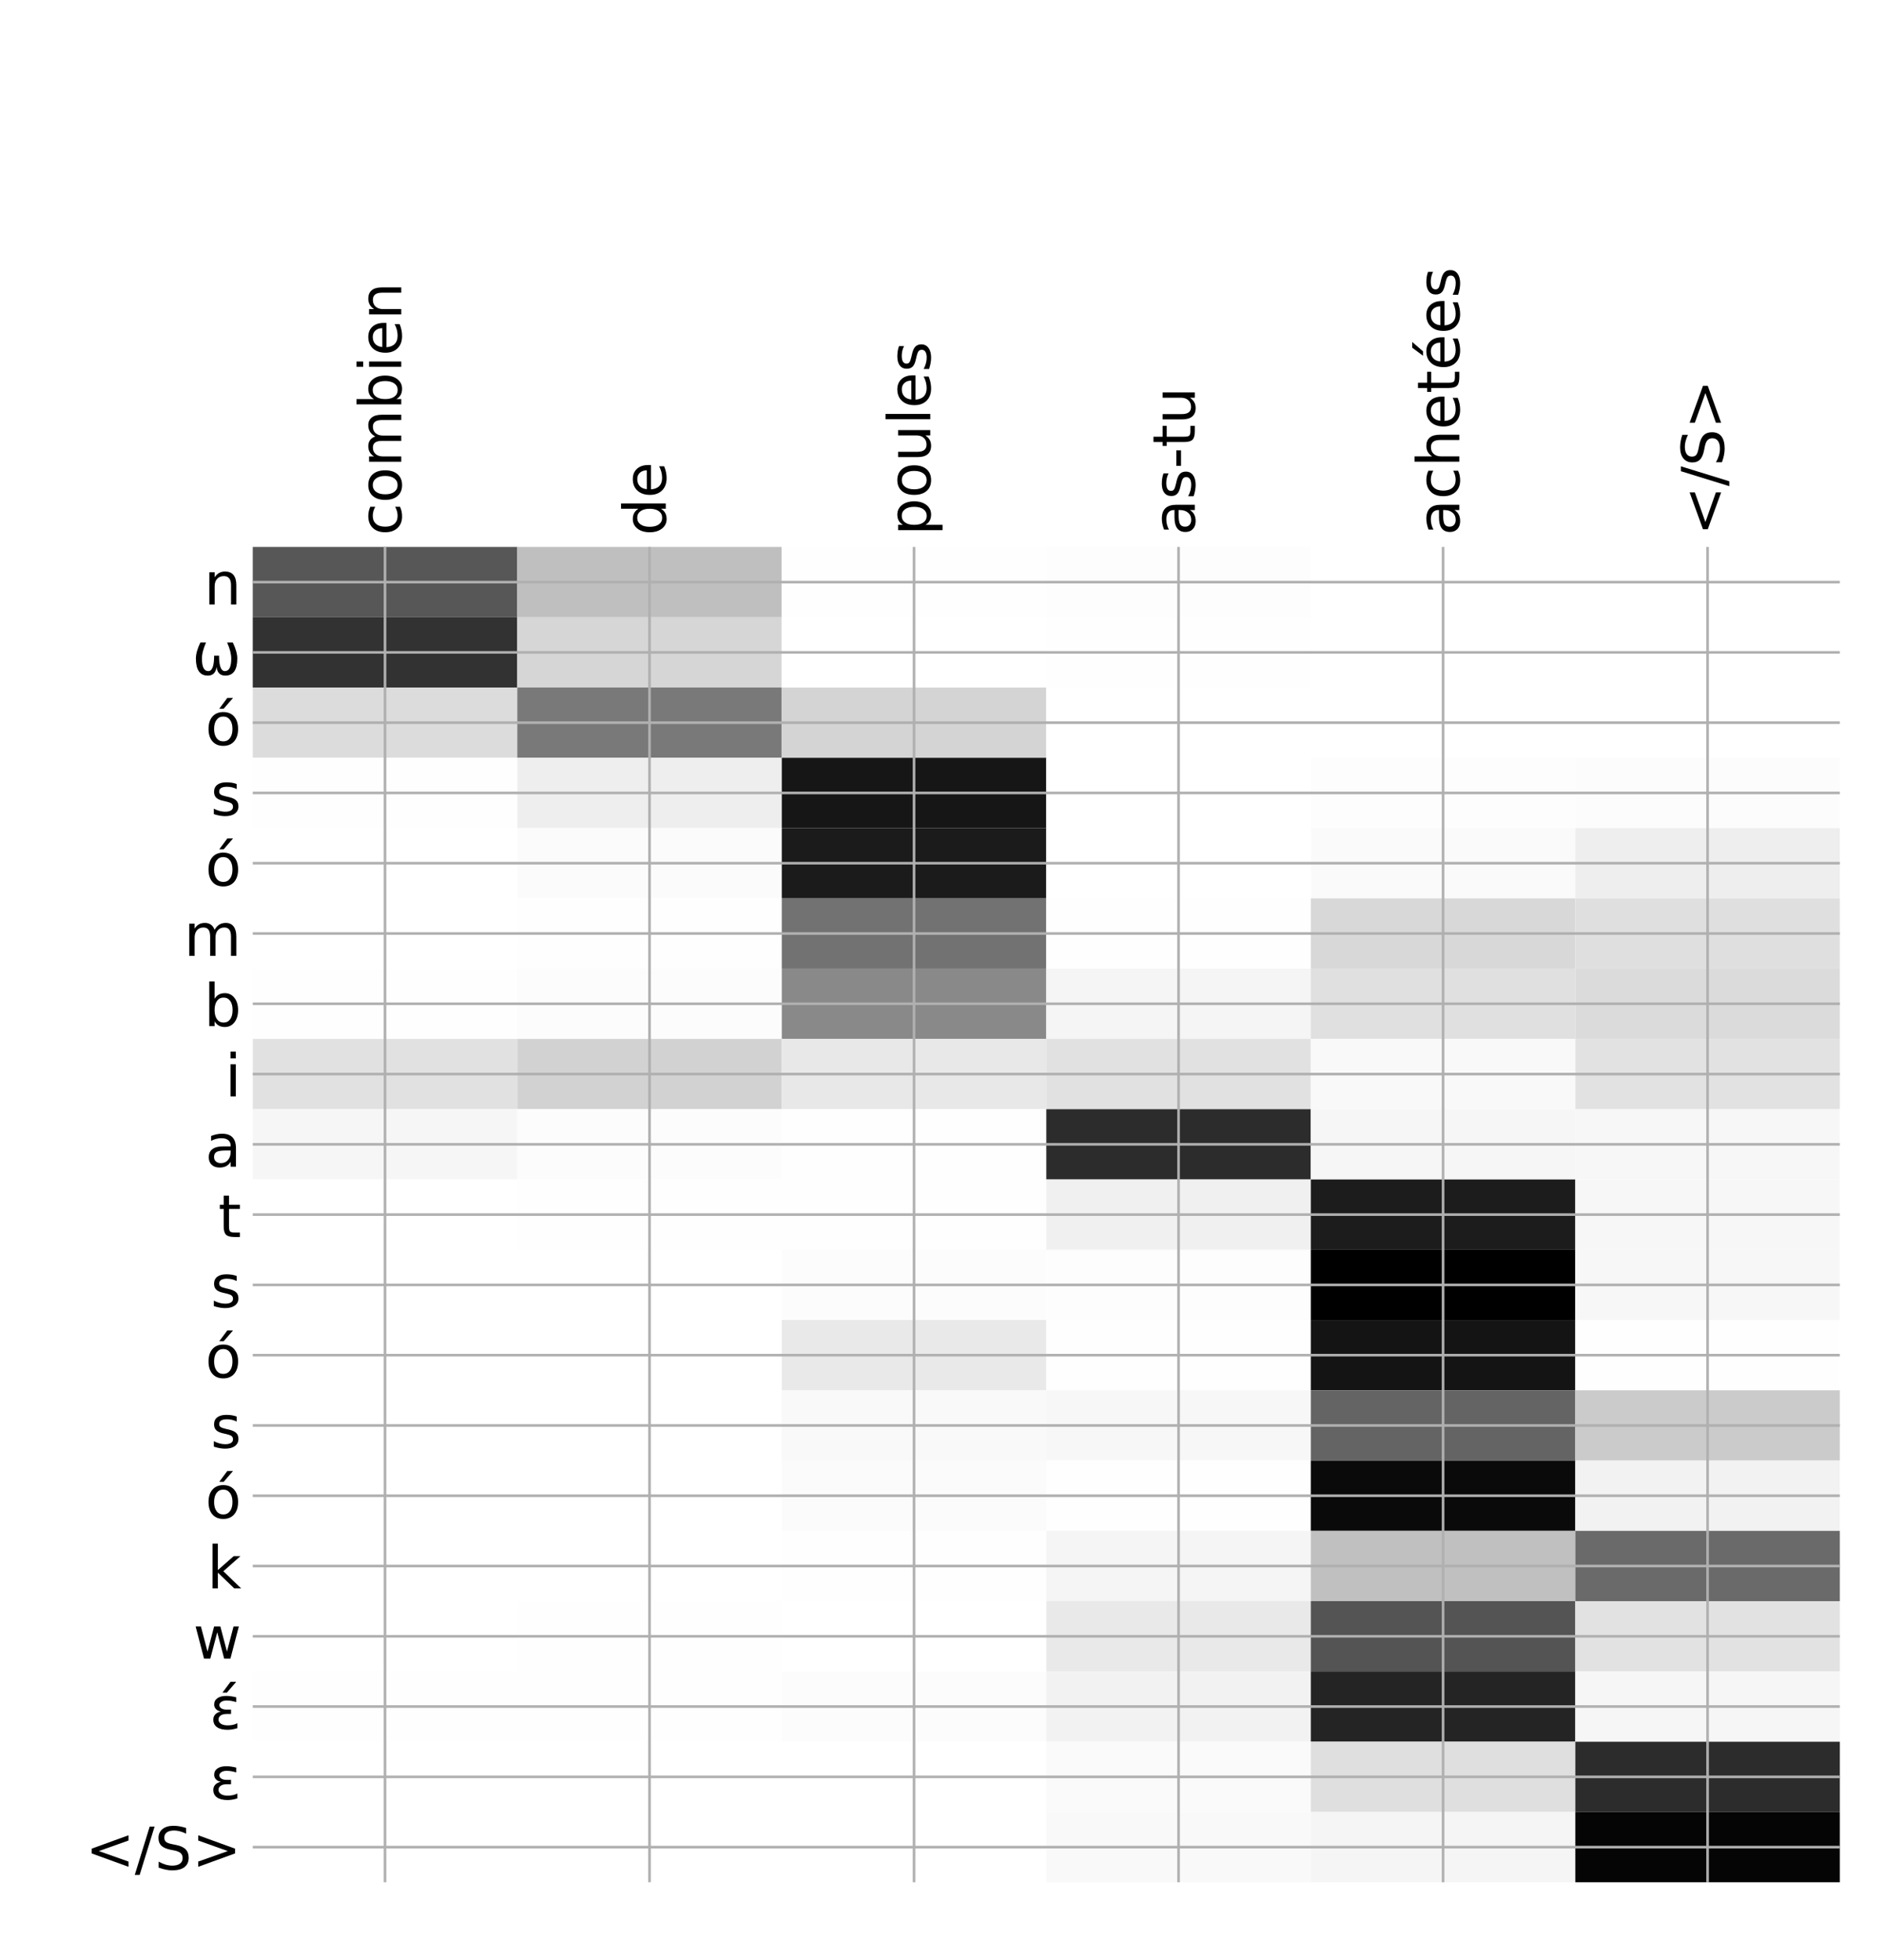 <?xml version="1.0" encoding="utf-8" standalone="no"?>
<!DOCTYPE svg PUBLIC "-//W3C//DTD SVG 1.1//EN"
  "http://www.w3.org/Graphics/SVG/1.1/DTD/svg11.dtd">
<!-- Created with matplotlib (http://matplotlib.org/) -->
<svg height="599pt" version="1.1" viewBox="0 0 576 599" width="576pt" xmlns="http://www.w3.org/2000/svg" xmlns:xlink="http://www.w3.org/1999/xlink">
 <defs>
  <style type="text/css">
*{stroke-linecap:butt;stroke-linejoin:round;}
  </style>
 </defs>
 <g id="figure_1">
  <g id="patch_1">
   <path d="M 0 600 
L 576 600 
L 576 0 
L 0 0 
z
" style="fill:#ffffff;"/>
  </g>
  <g id="axes_1">
   <g id="PolyCollection_1">
    <path clip-path="url(#p40f39c562b)" d="M 77.275 167.17 
L 77.275 188.65 
L 158.146 188.65 
L 158.146 167.17 
L 77.275 167.17 
z
" style="fill:#575757;"/>
    <path clip-path="url(#p40f39c562b)" d="M 158.146 167.17 
L 158.146 188.65 
L 239.017 188.65 
L 239.017 167.17 
L 158.146 167.17 
z
" style="fill:#bfbfbf;"/>
    <path clip-path="url(#p40f39c562b)" d="M 239.017 167.17 
L 239.017 188.65 
L 319.887 188.65 
L 319.887 167.17 
L 239.017 167.17 
z
" style="fill:#fefefe;"/>
    <path clip-path="url(#p40f39c562b)" d="M 319.887 167.17 
L 319.887 188.65 
L 400.758 188.65 
L 400.758 167.17 
L 319.887 167.17 
z
" style="fill:#fdfdfd;"/>
    <path clip-path="url(#p40f39c562b)" d="M 400.758 167.17 
L 400.758 188.65 
L 481.629 188.65 
L 481.629 167.17 
L 400.758 167.17 
z
" style="fill:#ffffff;"/>
    <path clip-path="url(#p40f39c562b)" d="M 481.629 167.17 
L 481.629 188.65 
L 562.5 188.65 
L 562.5 167.17 
L 481.629 167.17 
z
" style="fill:#ffffff;"/>
    <path clip-path="url(#p40f39c562b)" d="M 77.275 188.65 
L 77.275 210.129 
L 158.146 210.129 
L 158.146 188.65 
L 77.275 188.65 
z
" style="fill:#323232;"/>
    <path clip-path="url(#p40f39c562b)" d="M 158.146 188.65 
L 158.146 210.129 
L 239.017 210.129 
L 239.017 188.65 
L 158.146 188.65 
z
" style="fill:#d6d6d6;"/>
    <path clip-path="url(#p40f39c562b)" d="M 239.017 188.65 
L 239.017 210.129 
L 319.887 210.129 
L 319.887 188.65 
L 239.017 188.65 
z
" style="fill:#ffffff;"/>
    <path clip-path="url(#p40f39c562b)" d="M 319.887 188.65 
L 319.887 210.129 
L 400.758 210.129 
L 400.758 188.65 
L 319.887 188.65 
z
" style="fill:#fefefe;"/>
    <path clip-path="url(#p40f39c562b)" d="M 400.758 188.65 
L 400.758 210.129 
L 481.629 210.129 
L 481.629 188.65 
L 400.758 188.65 
z
" style="fill:#ffffff;"/>
    <path clip-path="url(#p40f39c562b)" d="M 481.629 188.65 
L 481.629 210.129 
L 562.5 210.129 
L 562.5 188.65 
L 481.629 188.65 
z
" style="fill:#ffffff;"/>
    <path clip-path="url(#p40f39c562b)" d="M 77.275 210.129 
L 77.275 231.609 
L 158.146 231.609 
L 158.146 210.129 
L 77.275 210.129 
z
" style="fill:#dcdcdc;"/>
    <path clip-path="url(#p40f39c562b)" d="M 158.146 210.129 
L 158.146 231.609 
L 239.017 231.609 
L 239.017 210.129 
L 158.146 210.129 
z
" style="fill:#797979;"/>
    <path clip-path="url(#p40f39c562b)" d="M 239.017 210.129 
L 239.017 231.609 
L 319.887 231.609 
L 319.887 210.129 
L 239.017 210.129 
z
" style="fill:#d4d4d4;"/>
    <path clip-path="url(#p40f39c562b)" d="M 319.887 210.129 
L 319.887 231.609 
L 400.758 231.609 
L 400.758 210.129 
L 319.887 210.129 
z
" style="fill:#ffffff;"/>
    <path clip-path="url(#p40f39c562b)" d="M 400.758 210.129 
L 400.758 231.609 
L 481.629 231.609 
L 481.629 210.129 
L 400.758 210.129 
z
" style="fill:#ffffff;"/>
    <path clip-path="url(#p40f39c562b)" d="M 481.629 210.129 
L 481.629 231.609 
L 562.5 231.609 
L 562.5 210.129 
L 481.629 210.129 
z
" style="fill:#ffffff;"/>
    <path clip-path="url(#p40f39c562b)" d="M 77.275 231.609 
L 77.275 253.089 
L 158.146 253.089 
L 158.146 231.609 
L 77.275 231.609 
z
" style="fill:#fefefe;"/>
    <path clip-path="url(#p40f39c562b)" d="M 158.146 231.609 
L 158.146 253.089 
L 239.017 253.089 
L 239.017 231.609 
L 158.146 231.609 
z
" style="fill:#eeeeee;"/>
    <path clip-path="url(#p40f39c562b)" d="M 239.017 231.609 
L 239.017 253.089 
L 319.887 253.089 
L 319.887 231.609 
L 239.017 231.609 
z
" style="fill:#161616;"/>
    <path clip-path="url(#p40f39c562b)" d="M 319.887 231.609 
L 319.887 253.089 
L 400.758 253.089 
L 400.758 231.609 
L 319.887 231.609 
z
" style="fill:#ffffff;"/>
    <path clip-path="url(#p40f39c562b)" d="M 400.758 231.609 
L 400.758 253.089 
L 481.629 253.089 
L 481.629 231.609 
L 400.758 231.609 
z
" style="fill:#fdfdfd;"/>
    <path clip-path="url(#p40f39c562b)" d="M 481.629 231.609 
L 481.629 253.089 
L 562.5 253.089 
L 562.5 231.609 
L 481.629 231.609 
z
" style="fill:#fcfcfc;"/>
    <path clip-path="url(#p40f39c562b)" d="M 77.275 253.089 
L 77.275 274.568 
L 158.146 274.568 
L 158.146 253.089 
L 77.275 253.089 
z
" style="fill:#ffffff;"/>
    <path clip-path="url(#p40f39c562b)" d="M 158.146 253.089 
L 158.146 274.568 
L 239.017 274.568 
L 239.017 253.089 
L 158.146 253.089 
z
" style="fill:#fbfbfb;"/>
    <path clip-path="url(#p40f39c562b)" d="M 239.017 253.089 
L 239.017 274.568 
L 319.887 274.568 
L 319.887 253.089 
L 239.017 253.089 
z
" style="fill:#1b1b1b;"/>
    <path clip-path="url(#p40f39c562b)" d="M 319.887 253.089 
L 319.887 274.568 
L 400.758 274.568 
L 400.758 253.089 
L 319.887 253.089 
z
" style="fill:#ffffff;"/>
    <path clip-path="url(#p40f39c562b)" d="M 400.758 253.089 
L 400.758 274.568 
L 481.629 274.568 
L 481.629 253.089 
L 400.758 253.089 
z
" style="fill:#fafafa;"/>
    <path clip-path="url(#p40f39c562b)" d="M 481.629 253.089 
L 481.629 274.568 
L 562.5 274.568 
L 562.5 253.089 
L 481.629 253.089 
z
" style="fill:#eeeeee;"/>
    <path clip-path="url(#p40f39c562b)" d="M 77.275 274.568 
L 77.275 296.048 
L 158.146 296.048 
L 158.146 274.568 
L 77.275 274.568 
z
" style="fill:#ffffff;"/>
    <path clip-path="url(#p40f39c562b)" d="M 158.146 274.568 
L 158.146 296.048 
L 239.017 296.048 
L 239.017 274.568 
L 158.146 274.568 
z
" style="fill:#fefefe;"/>
    <path clip-path="url(#p40f39c562b)" d="M 239.017 274.568 
L 239.017 296.048 
L 319.887 296.048 
L 319.887 274.568 
L 239.017 274.568 
z
" style="fill:#727272;"/>
    <path clip-path="url(#p40f39c562b)" d="M 319.887 274.568 
L 319.887 296.048 
L 400.758 296.048 
L 400.758 274.568 
L 319.887 274.568 
z
" style="fill:#fefefe;"/>
    <path clip-path="url(#p40f39c562b)" d="M 400.758 274.568 
L 400.758 296.048 
L 481.629 296.048 
L 481.629 274.568 
L 400.758 274.568 
z
" style="fill:#d8d8d8;"/>
    <path clip-path="url(#p40f39c562b)" d="M 481.629 274.568 
L 481.629 296.048 
L 562.5 296.048 
L 562.5 274.568 
L 481.629 274.568 
z
" style="fill:#dfdfdf;"/>
    <path clip-path="url(#p40f39c562b)" d="M 77.275 296.048 
L 77.275 317.527 
L 158.146 317.527 
L 158.146 296.048 
L 77.275 296.048 
z
" style="fill:#fefefe;"/>
    <path clip-path="url(#p40f39c562b)" d="M 158.146 296.048 
L 158.146 317.527 
L 239.017 317.527 
L 239.017 296.048 
L 158.146 296.048 
z
" style="fill:#fcfcfc;"/>
    <path clip-path="url(#p40f39c562b)" d="M 239.017 296.048 
L 239.017 317.527 
L 319.887 317.527 
L 319.887 296.048 
L 239.017 296.048 
z
" style="fill:#898989;"/>
    <path clip-path="url(#p40f39c562b)" d="M 319.887 296.048 
L 319.887 317.527 
L 400.758 317.527 
L 400.758 296.048 
L 319.887 296.048 
z
" style="fill:#f5f5f5;"/>
    <path clip-path="url(#p40f39c562b)" d="M 400.758 296.048 
L 400.758 317.527 
L 481.629 317.527 
L 481.629 296.048 
L 400.758 296.048 
z
" style="fill:#e0e0e0;"/>
    <path clip-path="url(#p40f39c562b)" d="M 481.629 296.048 
L 481.629 317.527 
L 562.5 317.527 
L 562.5 296.048 
L 481.629 296.048 
z
" style="fill:#dbdbdb;"/>
    <path clip-path="url(#p40f39c562b)" d="M 77.275 317.527 
L 77.275 339.007 
L 158.146 339.007 
L 158.146 317.527 
L 77.275 317.527 
z
" style="fill:#e1e1e1;"/>
    <path clip-path="url(#p40f39c562b)" d="M 158.146 317.527 
L 158.146 339.007 
L 239.017 339.007 
L 239.017 317.527 
L 158.146 317.527 
z
" style="fill:#d2d2d2;"/>
    <path clip-path="url(#p40f39c562b)" d="M 239.017 317.527 
L 239.017 339.007 
L 319.887 339.007 
L 319.887 317.527 
L 239.017 317.527 
z
" style="fill:#e8e8e8;"/>
    <path clip-path="url(#p40f39c562b)" d="M 319.887 317.527 
L 319.887 339.007 
L 400.758 339.007 
L 400.758 317.527 
L 319.887 317.527 
z
" style="fill:#e1e1e1;"/>
    <path clip-path="url(#p40f39c562b)" d="M 400.758 317.527 
L 400.758 339.007 
L 481.629 339.007 
L 481.629 317.527 
L 400.758 317.527 
z
" style="fill:#f9f9f9;"/>
    <path clip-path="url(#p40f39c562b)" d="M 481.629 317.527 
L 481.629 339.007 
L 562.5 339.007 
L 562.5 317.527 
L 481.629 317.527 
z
" style="fill:#e2e2e2;"/>
    <path clip-path="url(#p40f39c562b)" d="M 77.275 339.007 
L 77.275 360.487 
L 158.146 360.487 
L 158.146 339.007 
L 77.275 339.007 
z
" style="fill:#f6f6f6;"/>
    <path clip-path="url(#p40f39c562b)" d="M 158.146 339.007 
L 158.146 360.487 
L 239.017 360.487 
L 239.017 339.007 
L 158.146 339.007 
z
" style="fill:#fcfcfc;"/>
    <path clip-path="url(#p40f39c562b)" d="M 239.017 339.007 
L 239.017 360.487 
L 319.887 360.487 
L 319.887 339.007 
L 239.017 339.007 
z
" style="fill:#fefefe;"/>
    <path clip-path="url(#p40f39c562b)" d="M 319.887 339.007 
L 319.887 360.487 
L 400.758 360.487 
L 400.758 339.007 
L 319.887 339.007 
z
" style="fill:#2c2c2c;"/>
    <path clip-path="url(#p40f39c562b)" d="M 400.758 339.007 
L 400.758 360.487 
L 481.629 360.487 
L 481.629 339.007 
L 400.758 339.007 
z
" style="fill:#f6f6f6;"/>
    <path clip-path="url(#p40f39c562b)" d="M 481.629 339.007 
L 481.629 360.487 
L 562.5 360.487 
L 562.5 339.007 
L 481.629 339.007 
z
" style="fill:#f7f7f7;"/>
    <path clip-path="url(#p40f39c562b)" d="M 77.275 360.487 
L 77.275 381.966 
L 158.146 381.966 
L 158.146 360.487 
L 77.275 360.487 
z
" style="fill:#ffffff;"/>
    <path clip-path="url(#p40f39c562b)" d="M 158.146 360.487 
L 158.146 381.966 
L 239.017 381.966 
L 239.017 360.487 
L 158.146 360.487 
z
" style="fill:#fefefe;"/>
    <path clip-path="url(#p40f39c562b)" d="M 239.017 360.487 
L 239.017 381.966 
L 319.887 381.966 
L 319.887 360.487 
L 239.017 360.487 
z
" style="fill:#fefefe;"/>
    <path clip-path="url(#p40f39c562b)" d="M 319.887 360.487 
L 319.887 381.966 
L 400.758 381.966 
L 400.758 360.487 
L 319.887 360.487 
z
" style="fill:#f0f0f0;"/>
    <path clip-path="url(#p40f39c562b)" d="M 400.758 360.487 
L 400.758 381.966 
L 481.629 381.966 
L 481.629 360.487 
L 400.758 360.487 
z
" style="fill:#1c1c1c;"/>
    <path clip-path="url(#p40f39c562b)" d="M 481.629 360.487 
L 481.629 381.966 
L 562.5 381.966 
L 562.5 360.487 
L 481.629 360.487 
z
" style="fill:#f7f7f7;"/>
    <path clip-path="url(#p40f39c562b)" d="M 77.275 381.966 
L 77.275 403.446 
L 158.146 403.446 
L 158.146 381.966 
L 77.275 381.966 
z
" style="fill:#ffffff;"/>
    <path clip-path="url(#p40f39c562b)" d="M 158.146 381.966 
L 158.146 403.446 
L 239.017 403.446 
L 239.017 381.966 
L 158.146 381.966 
z
" style="fill:#ffffff;"/>
    <path clip-path="url(#p40f39c562b)" d="M 239.017 381.966 
L 239.017 403.446 
L 319.887 403.446 
L 319.887 381.966 
L 239.017 381.966 
z
" style="fill:#fcfcfc;"/>
    <path clip-path="url(#p40f39c562b)" d="M 319.887 381.966 
L 319.887 403.446 
L 400.758 403.446 
L 400.758 381.966 
L 319.887 381.966 
z
" style="fill:#fdfdfd;"/>
    <path clip-path="url(#p40f39c562b)" d="M 400.758 381.966 
L 400.758 403.446 
L 481.629 403.446 
L 481.629 381.966 
L 400.758 381.966 
z
"/>
    <path clip-path="url(#p40f39c562b)" d="M 481.629 381.966 
L 481.629 403.446 
L 562.5 403.446 
L 562.5 381.966 
L 481.629 381.966 
z
" style="fill:#f7f7f7;"/>
    <path clip-path="url(#p40f39c562b)" d="M 77.275 403.446 
L 77.275 424.926 
L 158.146 424.926 
L 158.146 403.446 
L 77.275 403.446 
z
" style="fill:#ffffff;"/>
    <path clip-path="url(#p40f39c562b)" d="M 158.146 403.446 
L 158.146 424.926 
L 239.017 424.926 
L 239.017 403.446 
L 158.146 403.446 
z
" style="fill:#ffffff;"/>
    <path clip-path="url(#p40f39c562b)" d="M 239.017 403.446 
L 239.017 424.926 
L 319.887 424.926 
L 319.887 403.446 
L 239.017 403.446 
z
" style="fill:#e9e9e9;"/>
    <path clip-path="url(#p40f39c562b)" d="M 319.887 403.446 
L 319.887 424.926 
L 400.758 424.926 
L 400.758 403.446 
L 319.887 403.446 
z
" style="fill:#fefefe;"/>
    <path clip-path="url(#p40f39c562b)" d="M 400.758 403.446 
L 400.758 424.926 
L 481.629 424.926 
L 481.629 403.446 
L 400.758 403.446 
z
" style="fill:#141414;"/>
    <path clip-path="url(#p40f39c562b)" d="M 481.629 403.446 
L 481.629 424.926 
L 562.5 424.926 
L 562.5 403.446 
L 481.629 403.446 
z
" style="fill:#fefefe;"/>
    <path clip-path="url(#p40f39c562b)" d="M 77.275 424.926 
L 77.275 446.405 
L 158.146 446.405 
L 158.146 424.926 
L 77.275 424.926 
z
" style="fill:#ffffff;"/>
    <path clip-path="url(#p40f39c562b)" d="M 158.146 424.926 
L 158.146 446.405 
L 239.017 446.405 
L 239.017 424.926 
L 158.146 424.926 
z
" style="fill:#ffffff;"/>
    <path clip-path="url(#p40f39c562b)" d="M 239.017 424.926 
L 239.017 446.405 
L 319.887 446.405 
L 319.887 424.926 
L 239.017 424.926 
z
" style="fill:#f9f9f9;"/>
    <path clip-path="url(#p40f39c562b)" d="M 319.887 424.926 
L 319.887 446.405 
L 400.758 446.405 
L 400.758 424.926 
L 319.887 424.926 
z
" style="fill:#f7f7f7;"/>
    <path clip-path="url(#p40f39c562b)" d="M 400.758 424.926 
L 400.758 446.405 
L 481.629 446.405 
L 481.629 424.926 
L 400.758 424.926 
z
" style="fill:#646464;"/>
    <path clip-path="url(#p40f39c562b)" d="M 481.629 424.926 
L 481.629 446.405 
L 562.5 446.405 
L 562.5 424.926 
L 481.629 424.926 
z
" style="fill:#cbcbcb;"/>
    <path clip-path="url(#p40f39c562b)" d="M 77.275 446.405 
L 77.275 467.885 
L 158.146 467.885 
L 158.146 446.405 
L 77.275 446.405 
z
" style="fill:#ffffff;"/>
    <path clip-path="url(#p40f39c562b)" d="M 158.146 446.405 
L 158.146 467.885 
L 239.017 467.885 
L 239.017 446.405 
L 158.146 446.405 
z
" style="fill:#ffffff;"/>
    <path clip-path="url(#p40f39c562b)" d="M 239.017 446.405 
L 239.017 467.885 
L 319.887 467.885 
L 319.887 446.405 
L 239.017 446.405 
z
" style="fill:#fbfbfb;"/>
    <path clip-path="url(#p40f39c562b)" d="M 319.887 446.405 
L 319.887 467.885 
L 400.758 467.885 
L 400.758 446.405 
L 319.887 446.405 
z
" style="fill:#fefefe;"/>
    <path clip-path="url(#p40f39c562b)" d="M 400.758 446.405 
L 400.758 467.885 
L 481.629 467.885 
L 481.629 446.405 
L 400.758 446.405 
z
" style="fill:#0a0a0a;"/>
    <path clip-path="url(#p40f39c562b)" d="M 481.629 446.405 
L 481.629 467.885 
L 562.5 467.885 
L 562.5 446.405 
L 481.629 446.405 
z
" style="fill:#f2f2f2;"/>
    <path clip-path="url(#p40f39c562b)" d="M 77.275 467.885 
L 77.275 489.364 
L 158.146 489.364 
L 158.146 467.885 
L 77.275 467.885 
z
" style="fill:#ffffff;"/>
    <path clip-path="url(#p40f39c562b)" d="M 158.146 467.885 
L 158.146 489.364 
L 239.017 489.364 
L 239.017 467.885 
L 158.146 467.885 
z
" style="fill:#ffffff;"/>
    <path clip-path="url(#p40f39c562b)" d="M 239.017 467.885 
L 239.017 489.364 
L 319.887 489.364 
L 319.887 467.885 
L 239.017 467.885 
z
" style="fill:#fefefe;"/>
    <path clip-path="url(#p40f39c562b)" d="M 319.887 467.885 
L 319.887 489.364 
L 400.758 489.364 
L 400.758 467.885 
L 319.887 467.885 
z
" style="fill:#f5f5f5;"/>
    <path clip-path="url(#p40f39c562b)" d="M 400.758 467.885 
L 400.758 489.364 
L 481.629 489.364 
L 481.629 467.885 
L 400.758 467.885 
z
" style="fill:#c0c0c0;"/>
    <path clip-path="url(#p40f39c562b)" d="M 481.629 467.885 
L 481.629 489.364 
L 562.5 489.364 
L 562.5 467.885 
L 481.629 467.885 
z
" style="fill:#6a6a6a;"/>
    <path clip-path="url(#p40f39c562b)" d="M 77.275 489.364 
L 77.275 510.844 
L 158.146 510.844 
L 158.146 489.364 
L 77.275 489.364 
z
" style="fill:#ffffff;"/>
    <path clip-path="url(#p40f39c562b)" d="M 158.146 489.364 
L 158.146 510.844 
L 239.017 510.844 
L 239.017 489.364 
L 158.146 489.364 
z
" style="fill:#fefefe;"/>
    <path clip-path="url(#p40f39c562b)" d="M 239.017 489.364 
L 239.017 510.844 
L 319.887 510.844 
L 319.887 489.364 
L 239.017 489.364 
z
" style="fill:#ffffff;"/>
    <path clip-path="url(#p40f39c562b)" d="M 319.887 489.364 
L 319.887 510.844 
L 400.758 510.844 
L 400.758 489.364 
L 319.887 489.364 
z
" style="fill:#e9e9e9;"/>
    <path clip-path="url(#p40f39c562b)" d="M 400.758 489.364 
L 400.758 510.844 
L 481.629 510.844 
L 481.629 489.364 
L 400.758 489.364 
z
" style="fill:#545454;"/>
    <path clip-path="url(#p40f39c562b)" d="M 481.629 489.364 
L 481.629 510.844 
L 562.5 510.844 
L 562.5 489.364 
L 481.629 489.364 
z
" style="fill:#e2e2e2;"/>
    <path clip-path="url(#p40f39c562b)" d="M 77.275 510.844 
L 77.275 532.324 
L 158.146 532.324 
L 158.146 510.844 
L 77.275 510.844 
z
" style="fill:#fefefe;"/>
    <path clip-path="url(#p40f39c562b)" d="M 158.146 510.844 
L 158.146 532.324 
L 239.017 532.324 
L 239.017 510.844 
L 158.146 510.844 
z
" style="fill:#fefefe;"/>
    <path clip-path="url(#p40f39c562b)" d="M 239.017 510.844 
L 239.017 532.324 
L 319.887 532.324 
L 319.887 510.844 
L 239.017 510.844 
z
" style="fill:#fcfcfc;"/>
    <path clip-path="url(#p40f39c562b)" d="M 319.887 510.844 
L 319.887 532.324 
L 400.758 532.324 
L 400.758 510.844 
L 319.887 510.844 
z
" style="fill:#f2f2f2;"/>
    <path clip-path="url(#p40f39c562b)" d="M 400.758 510.844 
L 400.758 532.324 
L 481.629 532.324 
L 481.629 510.844 
L 400.758 510.844 
z
" style="fill:#242424;"/>
    <path clip-path="url(#p40f39c562b)" d="M 481.629 510.844 
L 481.629 532.324 
L 562.5 532.324 
L 562.5 510.844 
L 481.629 510.844 
z
" style="fill:#f6f6f6;"/>
    <path clip-path="url(#p40f39c562b)" d="M 77.275 532.324 
L 77.275 553.803 
L 158.146 553.803 
L 158.146 532.324 
L 77.275 532.324 
z
" style="fill:#ffffff;"/>
    <path clip-path="url(#p40f39c562b)" d="M 158.146 532.324 
L 158.146 553.803 
L 239.017 553.803 
L 239.017 532.324 
L 158.146 532.324 
z
" style="fill:#ffffff;"/>
    <path clip-path="url(#p40f39c562b)" d="M 239.017 532.324 
L 239.017 553.803 
L 319.887 553.803 
L 319.887 532.324 
L 239.017 532.324 
z
" style="fill:#ffffff;"/>
    <path clip-path="url(#p40f39c562b)" d="M 319.887 532.324 
L 319.887 553.803 
L 400.758 553.803 
L 400.758 532.324 
L 319.887 532.324 
z
" style="fill:#fafafa;"/>
    <path clip-path="url(#p40f39c562b)" d="M 400.758 532.324 
L 400.758 553.803 
L 481.629 553.803 
L 481.629 532.324 
L 400.758 532.324 
z
" style="fill:#dfdfdf;"/>
    <path clip-path="url(#p40f39c562b)" d="M 481.629 532.324 
L 481.629 553.803 
L 562.5 553.803 
L 562.5 532.324 
L 481.629 532.324 
z
" style="fill:#2c2c2c;"/>
    <path clip-path="url(#p40f39c562b)" d="M 77.275 553.803 
L 77.275 575.283 
L 158.146 575.283 
L 158.146 553.803 
L 77.275 553.803 
z
" style="fill:#ffffff;"/>
    <path clip-path="url(#p40f39c562b)" d="M 158.146 553.803 
L 158.146 575.283 
L 239.017 575.283 
L 239.017 553.803 
L 158.146 553.803 
z
" style="fill:#ffffff;"/>
    <path clip-path="url(#p40f39c562b)" d="M 239.017 553.803 
L 239.017 575.283 
L 319.887 575.283 
L 319.887 553.803 
L 239.017 553.803 
z
" style="fill:#ffffff;"/>
    <path clip-path="url(#p40f39c562b)" d="M 319.887 553.803 
L 319.887 575.283 
L 400.758 575.283 
L 400.758 553.803 
L 319.887 553.803 
z
" style="fill:#f9f9f9;"/>
    <path clip-path="url(#p40f39c562b)" d="M 400.758 553.803 
L 400.758 575.283 
L 481.629 575.283 
L 481.629 553.803 
L 400.758 553.803 
z
" style="fill:#f5f5f5;"/>
    <path clip-path="url(#p40f39c562b)" d="M 481.629 553.803 
L 481.629 575.283 
L 562.5 575.283 
L 562.5 553.803 
L 481.629 553.803 
z
" style="fill:#050505;"/>
   </g>
   <g id="matplotlib.axis_1">
    <g id="xtick_1">
     <g id="line2d_1">
      <path clip-path="url(#p40f39c562b)" d="M 117.71 575.283 
L 117.71 167.17 
" style="fill:none;stroke:#b0b0b0;stroke-linecap:square;stroke-width:0.8;"/>
     </g>
     <g id="line2d_2"/>
     <g id="text_1">
      <!-- combien -->
      <defs>
       <path d="M 48.781 52.594 
L 48.781 44.188 
Q 44.969 46.297 41.141 47.344 
Q 37.312 48.391 33.406 48.391 
Q 24.656 48.391 19.812 42.844 
Q 14.984 37.312 14.984 27.297 
Q 14.984 17.281 19.812 11.734 
Q 24.656 6.203 33.406 6.203 
Q 37.312 6.203 41.141 7.25 
Q 44.969 8.297 48.781 10.406 
L 48.781 2.094 
Q 45.016 0.344 40.984 -0.531 
Q 36.969 -1.422 32.422 -1.422 
Q 20.062 -1.422 12.781 6.344 
Q 5.516 14.109 5.516 27.297 
Q 5.516 40.672 12.859 48.328 
Q 20.219 56 33.016 56 
Q 37.156 56 41.109 55.141 
Q 45.062 54.297 48.781 52.594 
z
" id="DejaVuSans-63"/>
       <path d="M 30.609 48.391 
Q 23.391 48.391 19.188 42.75 
Q 14.984 37.109 14.984 27.297 
Q 14.984 17.484 19.156 11.844 
Q 23.344 6.203 30.609 6.203 
Q 37.797 6.203 41.984 11.859 
Q 46.188 17.531 46.188 27.297 
Q 46.188 37.016 41.984 42.703 
Q 37.797 48.391 30.609 48.391 
z
M 30.609 56 
Q 42.328 56 49.016 48.375 
Q 55.719 40.766 55.719 27.297 
Q 55.719 13.875 49.016 6.219 
Q 42.328 -1.422 30.609 -1.422 
Q 18.844 -1.422 12.172 6.219 
Q 5.516 13.875 5.516 27.297 
Q 5.516 40.766 12.172 48.375 
Q 18.844 56 30.609 56 
z
" id="DejaVuSans-6f"/>
       <path d="M 52 44.188 
Q 55.375 50.25 60.062 53.125 
Q 64.75 56 71.094 56 
Q 79.641 56 84.281 50.016 
Q 88.922 44.047 88.922 33.016 
L 88.922 0 
L 79.891 0 
L 79.891 32.719 
Q 79.891 40.578 77.094 44.375 
Q 74.312 48.188 68.609 48.188 
Q 61.625 48.188 57.562 43.547 
Q 53.516 38.922 53.516 30.906 
L 53.516 0 
L 44.484 0 
L 44.484 32.719 
Q 44.484 40.625 41.703 44.406 
Q 38.922 48.188 33.109 48.188 
Q 26.219 48.188 22.156 43.531 
Q 18.109 38.875 18.109 30.906 
L 18.109 0 
L 9.078 0 
L 9.078 54.688 
L 18.109 54.688 
L 18.109 46.188 
Q 21.188 51.219 25.484 53.609 
Q 29.781 56 35.688 56 
Q 41.656 56 45.828 52.969 
Q 50 49.953 52 44.188 
z
" id="DejaVuSans-6d"/>
       <path d="M 48.688 27.297 
Q 48.688 37.203 44.609 42.844 
Q 40.531 48.484 33.406 48.484 
Q 26.266 48.484 22.188 42.844 
Q 18.109 37.203 18.109 27.297 
Q 18.109 17.391 22.188 11.75 
Q 26.266 6.109 33.406 6.109 
Q 40.531 6.109 44.609 11.75 
Q 48.688 17.391 48.688 27.297 
z
M 18.109 46.391 
Q 20.953 51.266 25.266 53.625 
Q 29.594 56 35.594 56 
Q 45.562 56 51.781 48.094 
Q 58.016 40.188 58.016 27.297 
Q 58.016 14.406 51.781 6.484 
Q 45.562 -1.422 35.594 -1.422 
Q 29.594 -1.422 25.266 0.953 
Q 20.953 3.328 18.109 8.203 
L 18.109 0 
L 9.078 0 
L 9.078 75.984 
L 18.109 75.984 
z
" id="DejaVuSans-62"/>
       <path d="M 9.422 54.688 
L 18.406 54.688 
L 18.406 0 
L 9.422 0 
z
M 9.422 75.984 
L 18.406 75.984 
L 18.406 64.594 
L 9.422 64.594 
z
" id="DejaVuSans-69"/>
       <path d="M 56.203 29.594 
L 56.203 25.203 
L 14.891 25.203 
Q 15.484 15.922 20.484 11.062 
Q 25.484 6.203 34.422 6.203 
Q 39.594 6.203 44.453 7.469 
Q 49.312 8.734 54.109 11.281 
L 54.109 2.781 
Q 49.266 0.734 44.188 -0.344 
Q 39.109 -1.422 33.891 -1.422 
Q 20.797 -1.422 13.156 6.188 
Q 5.516 13.812 5.516 26.812 
Q 5.516 40.234 12.766 48.109 
Q 20.016 56 32.328 56 
Q 43.359 56 49.781 48.891 
Q 56.203 41.797 56.203 29.594 
z
M 47.219 32.234 
Q 47.125 39.594 43.094 43.984 
Q 39.062 48.391 32.422 48.391 
Q 24.906 48.391 20.391 44.141 
Q 15.875 39.891 15.188 32.172 
z
" id="DejaVuSans-65"/>
       <path d="M 54.891 33.016 
L 54.891 0 
L 45.906 0 
L 45.906 32.719 
Q 45.906 40.484 42.875 44.328 
Q 39.844 48.188 33.797 48.188 
Q 26.516 48.188 22.312 43.547 
Q 18.109 38.922 18.109 30.906 
L 18.109 0 
L 9.078 0 
L 9.078 54.688 
L 18.109 54.688 
L 18.109 46.188 
Q 21.344 51.125 25.703 53.562 
Q 30.078 56 35.797 56 
Q 45.219 56 50.047 50.172 
Q 54.891 44.344 54.891 33.016 
z
" id="DejaVuSans-6e"/>
      </defs>
      <g transform="translate(122.677 163.67)rotate(-90)scale(0.18 -0.18)">
       <use xlink:href="#DejaVuSans-63"/>
       <use x="54.98" xlink:href="#DejaVuSans-6f"/>
       <use x="116.162" xlink:href="#DejaVuSans-6d"/>
       <use x="213.574" xlink:href="#DejaVuSans-62"/>
       <use x="277.051" xlink:href="#DejaVuSans-69"/>
       <use x="304.834" xlink:href="#DejaVuSans-65"/>
       <use x="366.357" xlink:href="#DejaVuSans-6e"/>
      </g>
     </g>
    </g>
    <g id="xtick_2">
     <g id="line2d_3">
      <path clip-path="url(#p40f39c562b)" d="M 198.581 575.283 
L 198.581 167.17 
" style="fill:none;stroke:#b0b0b0;stroke-linecap:square;stroke-width:0.8;"/>
     </g>
     <g id="line2d_4"/>
     <g id="text_2">
      <!-- de -->
      <defs>
       <path d="M 45.406 46.391 
L 45.406 75.984 
L 54.391 75.984 
L 54.391 0 
L 45.406 0 
L 45.406 8.203 
Q 42.578 3.328 38.25 0.953 
Q 33.938 -1.422 27.875 -1.422 
Q 17.969 -1.422 11.734 6.484 
Q 5.516 14.406 5.516 27.297 
Q 5.516 40.188 11.734 48.094 
Q 17.969 56 27.875 56 
Q 33.938 56 38.25 53.625 
Q 42.578 51.266 45.406 46.391 
z
M 14.797 27.297 
Q 14.797 17.391 18.875 11.75 
Q 22.953 6.109 30.078 6.109 
Q 37.203 6.109 41.297 11.75 
Q 45.406 17.391 45.406 27.297 
Q 45.406 37.203 41.297 42.844 
Q 37.203 48.484 30.078 48.484 
Q 22.953 48.484 18.875 42.844 
Q 14.797 37.203 14.797 27.297 
z
" id="DejaVuSans-64"/>
      </defs>
      <g transform="translate(203.548 163.67)rotate(-90)scale(0.18 -0.18)">
       <use xlink:href="#DejaVuSans-64"/>
       <use x="63.477" xlink:href="#DejaVuSans-65"/>
      </g>
     </g>
    </g>
    <g id="xtick_3">
     <g id="line2d_5">
      <path clip-path="url(#p40f39c562b)" d="M 279.452 575.283 
L 279.452 167.17 
" style="fill:none;stroke:#b0b0b0;stroke-linecap:square;stroke-width:0.8;"/>
     </g>
     <g id="line2d_6"/>
     <g id="text_3">
      <!-- poules -->
      <defs>
       <path d="M 18.109 8.203 
L 18.109 -20.797 
L 9.078 -20.797 
L 9.078 54.688 
L 18.109 54.688 
L 18.109 46.391 
Q 20.953 51.266 25.266 53.625 
Q 29.594 56 35.594 56 
Q 45.562 56 51.781 48.094 
Q 58.016 40.188 58.016 27.297 
Q 58.016 14.406 51.781 6.484 
Q 45.562 -1.422 35.594 -1.422 
Q 29.594 -1.422 25.266 0.953 
Q 20.953 3.328 18.109 8.203 
z
M 48.688 27.297 
Q 48.688 37.203 44.609 42.844 
Q 40.531 48.484 33.406 48.484 
Q 26.266 48.484 22.188 42.844 
Q 18.109 37.203 18.109 27.297 
Q 18.109 17.391 22.188 11.75 
Q 26.266 6.109 33.406 6.109 
Q 40.531 6.109 44.609 11.75 
Q 48.688 17.391 48.688 27.297 
z
" id="DejaVuSans-70"/>
       <path d="M 8.5 21.578 
L 8.5 54.688 
L 17.484 54.688 
L 17.484 21.922 
Q 17.484 14.156 20.5 10.266 
Q 23.531 6.391 29.594 6.391 
Q 36.859 6.391 41.078 11.031 
Q 45.312 15.672 45.312 23.688 
L 45.312 54.688 
L 54.297 54.688 
L 54.297 0 
L 45.312 0 
L 45.312 8.406 
Q 42.047 3.422 37.719 1 
Q 33.406 -1.422 27.688 -1.422 
Q 18.266 -1.422 13.375 4.438 
Q 8.5 10.297 8.5 21.578 
z
M 31.109 56 
z
" id="DejaVuSans-75"/>
       <path d="M 9.422 75.984 
L 18.406 75.984 
L 18.406 0 
L 9.422 0 
z
" id="DejaVuSans-6c"/>
       <path d="M 44.281 53.078 
L 44.281 44.578 
Q 40.484 46.531 36.375 47.5 
Q 32.281 48.484 27.875 48.484 
Q 21.188 48.484 17.844 46.438 
Q 14.5 44.391 14.5 40.281 
Q 14.5 37.156 16.891 35.375 
Q 19.281 33.594 26.516 31.984 
L 29.594 31.297 
Q 39.156 29.25 43.188 25.516 
Q 47.219 21.781 47.219 15.094 
Q 47.219 7.469 41.188 3.016 
Q 35.156 -1.422 24.609 -1.422 
Q 20.219 -1.422 15.453 -0.562 
Q 10.688 0.297 5.422 2 
L 5.422 11.281 
Q 10.406 8.688 15.234 7.391 
Q 20.062 6.109 24.812 6.109 
Q 31.156 6.109 34.562 8.281 
Q 37.984 10.453 37.984 14.406 
Q 37.984 18.062 35.516 20.016 
Q 33.062 21.969 24.703 23.781 
L 21.578 24.516 
Q 13.234 26.266 9.516 29.906 
Q 5.812 33.547 5.812 39.891 
Q 5.812 47.609 11.281 51.797 
Q 16.75 56 26.812 56 
Q 31.781 56 36.172 55.266 
Q 40.578 54.547 44.281 53.078 
z
" id="DejaVuSans-73"/>
      </defs>
      <g transform="translate(284.419 163.67)rotate(-90)scale(0.18 -0.18)">
       <use xlink:href="#DejaVuSans-70"/>
       <use x="63.477" xlink:href="#DejaVuSans-6f"/>
       <use x="124.658" xlink:href="#DejaVuSans-75"/>
       <use x="188.037" xlink:href="#DejaVuSans-6c"/>
       <use x="215.82" xlink:href="#DejaVuSans-65"/>
       <use x="277.344" xlink:href="#DejaVuSans-73"/>
      </g>
     </g>
    </g>
    <g id="xtick_4">
     <g id="line2d_7">
      <path clip-path="url(#p40f39c562b)" d="M 360.323 575.283 
L 360.323 167.17 
" style="fill:none;stroke:#b0b0b0;stroke-linecap:square;stroke-width:0.8;"/>
     </g>
     <g id="line2d_8"/>
     <g id="text_4">
      <!-- as-tu -->
      <defs>
       <path d="M 34.281 27.484 
Q 23.391 27.484 19.188 25 
Q 14.984 22.516 14.984 16.5 
Q 14.984 11.719 18.141 8.906 
Q 21.297 6.109 26.703 6.109 
Q 34.188 6.109 38.703 11.406 
Q 43.219 16.703 43.219 25.484 
L 43.219 27.484 
z
M 52.203 31.203 
L 52.203 0 
L 43.219 0 
L 43.219 8.297 
Q 40.141 3.328 35.547 0.953 
Q 30.953 -1.422 24.312 -1.422 
Q 15.922 -1.422 10.953 3.297 
Q 6 8.016 6 15.922 
Q 6 25.141 12.172 29.828 
Q 18.359 34.516 30.609 34.516 
L 43.219 34.516 
L 43.219 35.406 
Q 43.219 41.609 39.141 45 
Q 35.062 48.391 27.688 48.391 
Q 23 48.391 18.547 47.266 
Q 14.109 46.141 10.016 43.891 
L 10.016 52.203 
Q 14.938 54.109 19.578 55.047 
Q 24.219 56 28.609 56 
Q 40.484 56 46.344 49.844 
Q 52.203 43.703 52.203 31.203 
z
" id="DejaVuSans-61"/>
       <path d="M 4.891 31.391 
L 31.203 31.391 
L 31.203 23.391 
L 4.891 23.391 
z
" id="DejaVuSans-2d"/>
       <path d="M 18.312 70.219 
L 18.312 54.688 
L 36.812 54.688 
L 36.812 47.703 
L 18.312 47.703 
L 18.312 18.016 
Q 18.312 11.328 20.141 9.422 
Q 21.969 7.516 27.594 7.516 
L 36.812 7.516 
L 36.812 0 
L 27.594 0 
Q 17.188 0 13.234 3.875 
Q 9.281 7.766 9.281 18.016 
L 9.281 47.703 
L 2.688 47.703 
L 2.688 54.688 
L 9.281 54.688 
L 9.281 70.219 
z
" id="DejaVuSans-74"/>
      </defs>
      <g transform="translate(365.29 163.67)rotate(-90)scale(0.18 -0.18)">
       <use xlink:href="#DejaVuSans-61"/>
       <use x="61.279" xlink:href="#DejaVuSans-73"/>
       <use x="113.379" xlink:href="#DejaVuSans-2d"/>
       <use x="149.463" xlink:href="#DejaVuSans-74"/>
       <use x="188.672" xlink:href="#DejaVuSans-75"/>
      </g>
     </g>
    </g>
    <g id="xtick_5">
     <g id="line2d_9">
      <path clip-path="url(#p40f39c562b)" d="M 441.194 575.283 
L 441.194 167.17 
" style="fill:none;stroke:#b0b0b0;stroke-linecap:square;stroke-width:0.8;"/>
     </g>
     <g id="line2d_10"/>
     <g id="text_5">
      <!-- achetées -->
      <defs>
       <path d="M 54.891 33.016 
L 54.891 0 
L 45.906 0 
L 45.906 32.719 
Q 45.906 40.484 42.875 44.328 
Q 39.844 48.188 33.797 48.188 
Q 26.516 48.188 22.312 43.547 
Q 18.109 38.922 18.109 30.906 
L 18.109 0 
L 9.078 0 
L 9.078 75.984 
L 18.109 75.984 
L 18.109 46.188 
Q 21.344 51.125 25.703 53.562 
Q 30.078 56 35.797 56 
Q 45.219 56 50.047 50.172 
Q 54.891 44.344 54.891 33.016 
z
" id="DejaVuSans-68"/>
       <path d="M 56.203 29.594 
L 56.203 25.203 
L 14.891 25.203 
Q 15.484 15.922 20.484 11.062 
Q 25.484 6.203 34.422 6.203 
Q 39.594 6.203 44.453 7.469 
Q 49.312 8.734 54.109 11.281 
L 54.109 2.781 
Q 49.266 0.734 44.188 -0.344 
Q 39.109 -1.422 33.891 -1.422 
Q 20.797 -1.422 13.156 6.188 
Q 5.516 13.812 5.516 26.812 
Q 5.516 40.234 12.766 48.109 
Q 20.016 56 32.328 56 
Q 43.359 56 49.781 48.891 
Q 56.203 41.797 56.203 29.594 
z
M 47.219 32.234 
Q 47.125 39.594 43.094 43.984 
Q 39.062 48.391 32.422 48.391 
Q 24.906 48.391 20.391 44.141 
Q 15.875 39.891 15.188 32.172 
z
M 38.531 79.984 
L 48.25 79.984 
L 32.344 61.625 
L 24.859 61.625 
z
" id="DejaVuSans-e9"/>
      </defs>
      <g transform="translate(446.161 163.67)rotate(-90)scale(0.18 -0.18)">
       <use xlink:href="#DejaVuSans-61"/>
       <use x="61.279" xlink:href="#DejaVuSans-63"/>
       <use x="116.26" xlink:href="#DejaVuSans-68"/>
       <use x="179.639" xlink:href="#DejaVuSans-65"/>
       <use x="241.162" xlink:href="#DejaVuSans-74"/>
       <use x="280.371" xlink:href="#DejaVuSans-e9"/>
       <use x="341.895" xlink:href="#DejaVuSans-65"/>
       <use x="403.418" xlink:href="#DejaVuSans-73"/>
      </g>
     </g>
    </g>
    <g id="xtick_6">
     <g id="line2d_11">
      <path clip-path="url(#p40f39c562b)" d="M 522.065 575.283 
L 522.065 167.17 
" style="fill:none;stroke:#b0b0b0;stroke-linecap:square;stroke-width:0.8;"/>
     </g>
     <g id="line2d_12"/>
     <g id="text_6">
      <!-- &lt;/S&gt; -->
      <defs>
       <path d="M 73.188 49.219 
L 22.797 31.297 
L 73.188 13.484 
L 73.188 4.594 
L 10.594 27.297 
L 10.594 35.406 
L 73.188 58.109 
z
" id="DejaVuSans-3c"/>
       <path d="M 25.391 72.906 
L 33.688 72.906 
L 8.297 -9.281 
L 0 -9.281 
z
" id="DejaVuSans-2f"/>
       <path d="M 53.516 70.516 
L 53.516 60.891 
Q 47.906 63.578 42.922 64.891 
Q 37.938 66.219 33.297 66.219 
Q 25.25 66.219 20.875 63.094 
Q 16.5 59.969 16.5 54.203 
Q 16.5 49.359 19.406 46.891 
Q 22.312 44.438 30.422 42.922 
L 36.375 41.703 
Q 47.406 39.594 52.656 34.297 
Q 57.906 29 57.906 20.125 
Q 57.906 9.516 50.797 4.047 
Q 43.703 -1.422 29.984 -1.422 
Q 24.812 -1.422 18.969 -0.25 
Q 13.141 0.922 6.891 3.219 
L 6.891 13.375 
Q 12.891 10.016 18.656 8.297 
Q 24.422 6.594 29.984 6.594 
Q 38.422 6.594 43.016 9.906 
Q 47.609 13.234 47.609 19.391 
Q 47.609 24.75 44.312 27.781 
Q 41.016 30.812 33.5 32.328 
L 27.484 33.5 
Q 16.453 35.688 11.516 40.375 
Q 6.594 45.062 6.594 53.422 
Q 6.594 63.094 13.406 68.656 
Q 20.219 74.219 32.172 74.219 
Q 37.312 74.219 42.625 73.281 
Q 47.953 72.359 53.516 70.516 
z
" id="DejaVuSans-53"/>
       <path d="M 10.594 49.219 
L 10.594 58.109 
L 73.188 35.406 
L 73.188 27.297 
L 10.594 4.594 
L 10.594 13.484 
L 60.891 31.297 
z
" id="DejaVuSans-3e"/>
      </defs>
      <g transform="translate(527.031 163.67)rotate(-90)scale(0.18 -0.18)">
       <use xlink:href="#DejaVuSans-3c"/>
       <use x="83.789" xlink:href="#DejaVuSans-2f"/>
       <use x="117.48" xlink:href="#DejaVuSans-53"/>
       <use x="180.957" xlink:href="#DejaVuSans-3e"/>
      </g>
     </g>
    </g>
   </g>
   <g id="matplotlib.axis_2">
    <g id="ytick_1">
     <g id="line2d_13">
      <path clip-path="url(#p40f39c562b)" d="M 77.275 177.91 
L 562.5 177.91 
" style="fill:none;stroke:#b0b0b0;stroke-linecap:square;stroke-width:0.8;"/>
     </g>
     <g id="line2d_14"/>
     <g id="text_7">
      <!-- n -->
      <g transform="translate(62.367 184.749)scale(0.18 -0.18)">
       <use xlink:href="#DejaVuSans-6e"/>
      </g>
     </g>
    </g>
    <g id="ytick_2">
     <g id="line2d_15">
      <path clip-path="url(#p40f39c562b)" d="M 77.275 199.39 
L 562.5 199.39 
" style="fill:none;stroke:#b0b0b0;stroke-linecap:square;stroke-width:0.8;"/>
     </g>
     <g id="line2d_16"/>
     <g id="text_8">
      <!-- ω -->
      <defs>
       <path d="M 26.859 -1.422 
Q 6.594 -1.422 6.594 27.594 
Q 6.594 39.062 14.156 54.688 
L 23.828 54.688 
Q 16.844 39.062 16.844 27.344 
Q 16.844 6.203 27.688 6.203 
Q 37.594 6.203 37.594 32.469 
L 45.906 32.469 
Q 45.906 6.203 55.812 6.203 
Q 66.656 6.203 66.656 27.344 
Q 66.656 39.062 59.672 54.688 
L 69.344 54.688 
Q 76.906 39.062 76.906 27.594 
Q 76.906 -1.422 56.641 -1.422 
Q 43.359 -1.422 41.75 13.188 
Q 39.75 -1.422 26.859 -1.422 
z
" id="DejaVuSans-3c9"/>
      </defs>
      <g transform="translate(58.703 206.228)scale(0.18 -0.18)">
       <use xlink:href="#DejaVuSans-3c9"/>
      </g>
     </g>
    </g>
    <g id="ytick_3">
     <g id="line2d_17">
      <path clip-path="url(#p40f39c562b)" d="M 77.275 220.869 
L 562.5 220.869 
" style="fill:none;stroke:#b0b0b0;stroke-linecap:square;stroke-width:0.8;"/>
     </g>
     <g id="line2d_18"/>
     <g id="text_9">
      <!-- ó -->
      <defs>
       <path d="M 30.609 48.391 
Q 23.391 48.391 19.188 42.75 
Q 14.984 37.109 14.984 27.297 
Q 14.984 17.484 19.156 11.844 
Q 23.344 6.203 30.609 6.203 
Q 37.797 6.203 41.984 11.859 
Q 46.188 17.531 46.188 27.297 
Q 46.188 37.016 41.984 42.703 
Q 37.797 48.391 30.609 48.391 
z
M 30.609 56 
Q 42.328 56 49.016 48.375 
Q 55.719 40.766 55.719 27.297 
Q 55.719 13.875 49.016 6.219 
Q 42.328 -1.422 30.609 -1.422 
Q 18.844 -1.422 12.172 6.219 
Q 5.516 13.875 5.516 27.297 
Q 5.516 40.766 12.172 48.375 
Q 18.844 56 30.609 56 
z
M 37.406 79.984 
L 47.125 79.984 
L 31.219 61.625 
L 23.734 61.625 
z
" id="DejaVuSans-f3"/>
      </defs>
      <g transform="translate(62.761 227.708)scale(0.18 -0.18)">
       <use xlink:href="#DejaVuSans-f3"/>
      </g>
     </g>
    </g>
    <g id="ytick_4">
     <g id="line2d_19">
      <path clip-path="url(#p40f39c562b)" d="M 77.275 242.349 
L 562.5 242.349 
" style="fill:none;stroke:#b0b0b0;stroke-linecap:square;stroke-width:0.8;"/>
     </g>
     <g id="line2d_20"/>
     <g id="text_10">
      <!-- s -->
      <g transform="translate(64.398 249.187)scale(0.18 -0.18)">
       <use xlink:href="#DejaVuSans-73"/>
      </g>
     </g>
    </g>
    <g id="ytick_5">
     <g id="line2d_21">
      <path clip-path="url(#p40f39c562b)" d="M 77.275 263.828 
L 562.5 263.828 
" style="fill:none;stroke:#b0b0b0;stroke-linecap:square;stroke-width:0.8;"/>
     </g>
     <g id="line2d_22"/>
     <g id="text_11">
      <!-- ó -->
      <g transform="translate(62.761 270.667)scale(0.18 -0.18)">
       <use xlink:href="#DejaVuSans-f3"/>
      </g>
     </g>
    </g>
    <g id="ytick_6">
     <g id="line2d_23">
      <path clip-path="url(#p40f39c562b)" d="M 77.275 285.308 
L 562.5 285.308 
" style="fill:none;stroke:#b0b0b0;stroke-linecap:square;stroke-width:0.8;"/>
     </g>
     <g id="line2d_24"/>
     <g id="text_12">
      <!-- m -->
      <g transform="translate(56.242 292.147)scale(0.18 -0.18)">
       <use xlink:href="#DejaVuSans-6d"/>
      </g>
     </g>
    </g>
    <g id="ytick_7">
     <g id="line2d_25">
      <path clip-path="url(#p40f39c562b)" d="M 77.275 306.788 
L 562.5 306.788 
" style="fill:none;stroke:#b0b0b0;stroke-linecap:square;stroke-width:0.8;"/>
     </g>
     <g id="line2d_26"/>
     <g id="text_13">
      <!-- b -->
      <g transform="translate(62.348 313.626)scale(0.18 -0.18)">
       <use xlink:href="#DejaVuSans-62"/>
      </g>
     </g>
    </g>
    <g id="ytick_8">
     <g id="line2d_27">
      <path clip-path="url(#p40f39c562b)" d="M 77.275 328.267 
L 562.5 328.267 
" style="fill:none;stroke:#b0b0b0;stroke-linecap:square;stroke-width:0.8;"/>
     </g>
     <g id="line2d_28"/>
     <g id="text_14">
      <!-- i -->
      <g transform="translate(68.774 335.106)scale(0.18 -0.18)">
       <use xlink:href="#DejaVuSans-69"/>
      </g>
     </g>
    </g>
    <g id="ytick_9">
     <g id="line2d_29">
      <path clip-path="url(#p40f39c562b)" d="M 77.275 349.747 
L 562.5 349.747 
" style="fill:none;stroke:#b0b0b0;stroke-linecap:square;stroke-width:0.8;"/>
     </g>
     <g id="line2d_30"/>
     <g id="text_15">
      <!-- a -->
      <g transform="translate(62.744 356.585)scale(0.18 -0.18)">
       <use xlink:href="#DejaVuSans-61"/>
      </g>
     </g>
    </g>
    <g id="ytick_10">
     <g id="line2d_31">
      <path clip-path="url(#p40f39c562b)" d="M 77.275 371.227 
L 562.5 371.227 
" style="fill:none;stroke:#b0b0b0;stroke-linecap:square;stroke-width:0.8;"/>
     </g>
     <g id="line2d_32"/>
     <g id="text_16">
      <!-- t -->
      <g transform="translate(66.718 378.065)scale(0.18 -0.18)">
       <use xlink:href="#DejaVuSans-74"/>
      </g>
     </g>
    </g>
    <g id="ytick_11">
     <g id="line2d_33">
      <path clip-path="url(#p40f39c562b)" d="M 77.275 392.706 
L 562.5 392.706 
" style="fill:none;stroke:#b0b0b0;stroke-linecap:square;stroke-width:0.8;"/>
     </g>
     <g id="line2d_34"/>
     <g id="text_17">
      <!-- s -->
      <g transform="translate(64.398 399.545)scale(0.18 -0.18)">
       <use xlink:href="#DejaVuSans-73"/>
      </g>
     </g>
    </g>
    <g id="ytick_12">
     <g id="line2d_35">
      <path clip-path="url(#p40f39c562b)" d="M 77.275 414.186 
L 562.5 414.186 
" style="fill:none;stroke:#b0b0b0;stroke-linecap:square;stroke-width:0.8;"/>
     </g>
     <g id="line2d_36"/>
     <g id="text_18">
      <!-- ó -->
      <g transform="translate(62.761 421.024)scale(0.18 -0.18)">
       <use xlink:href="#DejaVuSans-f3"/>
      </g>
     </g>
    </g>
    <g id="ytick_13">
     <g id="line2d_37">
      <path clip-path="url(#p40f39c562b)" d="M 77.275 435.665 
L 562.5 435.665 
" style="fill:none;stroke:#b0b0b0;stroke-linecap:square;stroke-width:0.8;"/>
     </g>
     <g id="line2d_38"/>
     <g id="text_19">
      <!-- s -->
      <g transform="translate(64.398 442.504)scale(0.18 -0.18)">
       <use xlink:href="#DejaVuSans-73"/>
      </g>
     </g>
    </g>
    <g id="ytick_14">
     <g id="line2d_39">
      <path clip-path="url(#p40f39c562b)" d="M 77.275 457.145 
L 562.5 457.145 
" style="fill:none;stroke:#b0b0b0;stroke-linecap:square;stroke-width:0.8;"/>
     </g>
     <g id="line2d_40"/>
     <g id="text_20">
      <!-- ó -->
      <g transform="translate(62.761 463.984)scale(0.18 -0.18)">
       <use xlink:href="#DejaVuSans-f3"/>
      </g>
     </g>
    </g>
    <g id="ytick_15">
     <g id="line2d_41">
      <path clip-path="url(#p40f39c562b)" d="M 77.275 478.625 
L 562.5 478.625 
" style="fill:none;stroke:#b0b0b0;stroke-linecap:square;stroke-width:0.8;"/>
     </g>
     <g id="line2d_42"/>
     <g id="text_21">
      <!-- k -->
      <defs>
       <path d="M 9.078 75.984 
L 18.109 75.984 
L 18.109 31.109 
L 44.922 54.688 
L 56.391 54.688 
L 27.391 29.109 
L 57.625 0 
L 45.906 0 
L 18.109 26.703 
L 18.109 0 
L 9.078 0 
z
" id="DejaVuSans-6b"/>
      </defs>
      <g transform="translate(63.352 485.463)scale(0.18 -0.18)">
       <use xlink:href="#DejaVuSans-6b"/>
      </g>
     </g>
    </g>
    <g id="ytick_16">
     <g id="line2d_43">
      <path clip-path="url(#p40f39c562b)" d="M 77.275 500.104 
L 562.5 500.104 
" style="fill:none;stroke:#b0b0b0;stroke-linecap:square;stroke-width:0.8;"/>
     </g>
     <g id="line2d_44"/>
     <g id="text_22">
      <!-- w -->
      <defs>
       <path d="M 4.203 54.688 
L 13.188 54.688 
L 24.422 12.016 
L 35.594 54.688 
L 46.188 54.688 
L 57.422 12.016 
L 68.609 54.688 
L 77.594 54.688 
L 63.281 0 
L 52.688 0 
L 40.922 44.828 
L 29.109 0 
L 18.5 0 
z
" id="DejaVuSans-77"/>
      </defs>
      <g transform="translate(59.054 506.943)scale(0.18 -0.18)">
       <use xlink:href="#DejaVuSans-77"/>
      </g>
     </g>
    </g>
    <g id="ytick_17">
     <g id="line2d_45">
      <path clip-path="url(#p40f39c562b)" d="M 77.275 521.584 
L 562.5 521.584 
" style="fill:none;stroke:#b0b0b0;stroke-linecap:square;stroke-width:0.8;"/>
     </g>
     <g id="line2d_46"/>
     <g id="text_23">
      <!-- έ -->
      <defs>
       <path d="M 35.656 79.984 
L 45.375 79.984 
L 29.469 61.625 
L 21.984 61.625 
z
M 19.281 29.5 
Q 13.812 30.672 10.891 33.844 
Q 7.953 36.969 7.953 41.5 
Q 7.953 48.391 13.531 52.25 
Q 19.047 56.062 28.609 56.062 
Q 32.328 56.062 36.469 55.469 
Q 40.625 54.891 45.406 53.719 
L 45.406 45.562 
Q 40.672 46.969 36.766 47.609 
Q 32.812 48.25 29.344 48.25 
Q 23.531 48.25 20.172 46 
Q 16.75 43.75 16.75 40.625 
Q 16.75 37.203 20.062 35.016 
Q 23.344 32.859 29 32.859 
L 36.578 32.859 
L 36.578 25.438 
L 29.344 25.438 
Q 22.656 25.438 19.141 22.953 
Q 15.328 20.219 15.328 15.922 
Q 15.328 11.531 19.438 8.797 
Q 23.578 6.062 30.953 6.062 
Q 35.5 6.062 39.656 6.938 
Q 43.797 7.859 47.266 9.672 
L 47.266 1.312 
Q 42.875 -0.047 38.766 -0.734 
Q 34.625 -1.422 30.719 -1.422 
Q 19.094 -1.422 12.797 3.031 
Q 6.5 7.469 6.5 15.922 
Q 6.5 21.188 9.859 24.75 
Q 13.234 28.328 19.281 29.5 
z
" id="DejaVuSans-3ad"/>
      </defs>
      <g transform="translate(64.047 528.422)scale(0.18 -0.18)">
       <use xlink:href="#DejaVuSans-3ad"/>
      </g>
     </g>
    </g>
    <g id="ytick_18">
     <g id="line2d_47">
      <path clip-path="url(#p40f39c562b)" d="M 77.275 543.063 
L 562.5 543.063 
" style="fill:none;stroke:#b0b0b0;stroke-linecap:square;stroke-width:0.8;"/>
     </g>
     <g id="line2d_48"/>
     <g id="text_24">
      <!-- ε -->
      <defs>
       <path d="M 19.281 29.5 
Q 13.812 30.672 10.891 33.844 
Q 7.953 36.969 7.953 41.5 
Q 7.953 48.391 13.531 52.25 
Q 19.047 56.062 28.609 56.062 
Q 32.328 56.062 36.469 55.469 
Q 40.625 54.891 45.406 53.719 
L 45.406 45.562 
Q 40.672 46.969 36.766 47.609 
Q 32.812 48.25 29.344 48.25 
Q 23.531 48.25 20.172 46 
Q 16.75 43.75 16.75 40.625 
Q 16.75 37.203 20.062 35.016 
Q 23.344 32.859 29 32.859 
L 36.578 32.859 
L 36.578 25.438 
L 29.344 25.438 
Q 22.656 25.438 19.141 22.953 
Q 15.328 20.219 15.328 15.922 
Q 15.328 11.531 19.438 8.797 
Q 23.578 6.062 30.953 6.062 
Q 35.5 6.062 39.656 6.938 
Q 43.797 7.859 47.266 9.672 
L 47.266 1.312 
Q 42.875 -0.047 38.766 -0.734 
Q 34.625 -1.422 30.719 -1.422 
Q 19.094 -1.422 12.797 3.031 
Q 6.5 7.469 6.5 15.922 
Q 6.5 21.188 9.859 24.75 
Q 13.234 28.328 19.281 29.5 
z
" id="DejaVuSans-3b5"/>
      </defs>
      <g transform="translate(64.047 549.902)scale(0.18 -0.18)">
       <use xlink:href="#DejaVuSans-3b5"/>
      </g>
     </g>
    </g>
    <g id="ytick_19">
     <g id="line2d_49">
      <path clip-path="url(#p40f39c562b)" d="M 77.275 564.543 
L 562.5 564.543 
" style="fill:none;stroke:#b0b0b0;stroke-linecap:square;stroke-width:0.8;"/>
     </g>
     <g id="line2d_50"/>
     <g id="text_25">
      <!-- &lt;/S&gt; -->
      <g transform="translate(26.117 571.382)scale(0.18 -0.18)">
       <use xlink:href="#DejaVuSans-3c"/>
       <use x="83.789" xlink:href="#DejaVuSans-2f"/>
       <use x="117.48" xlink:href="#DejaVuSans-53"/>
       <use x="180.957" xlink:href="#DejaVuSans-3e"/>
      </g>
     </g>
    </g>
   </g>
  </g>
 </g>
 <defs>
  <clipPath id="p40f39c562b">
   <rect height="408.113" width="485.225" x="77.275" y="167.17"/>
  </clipPath>
 </defs>
</svg>
